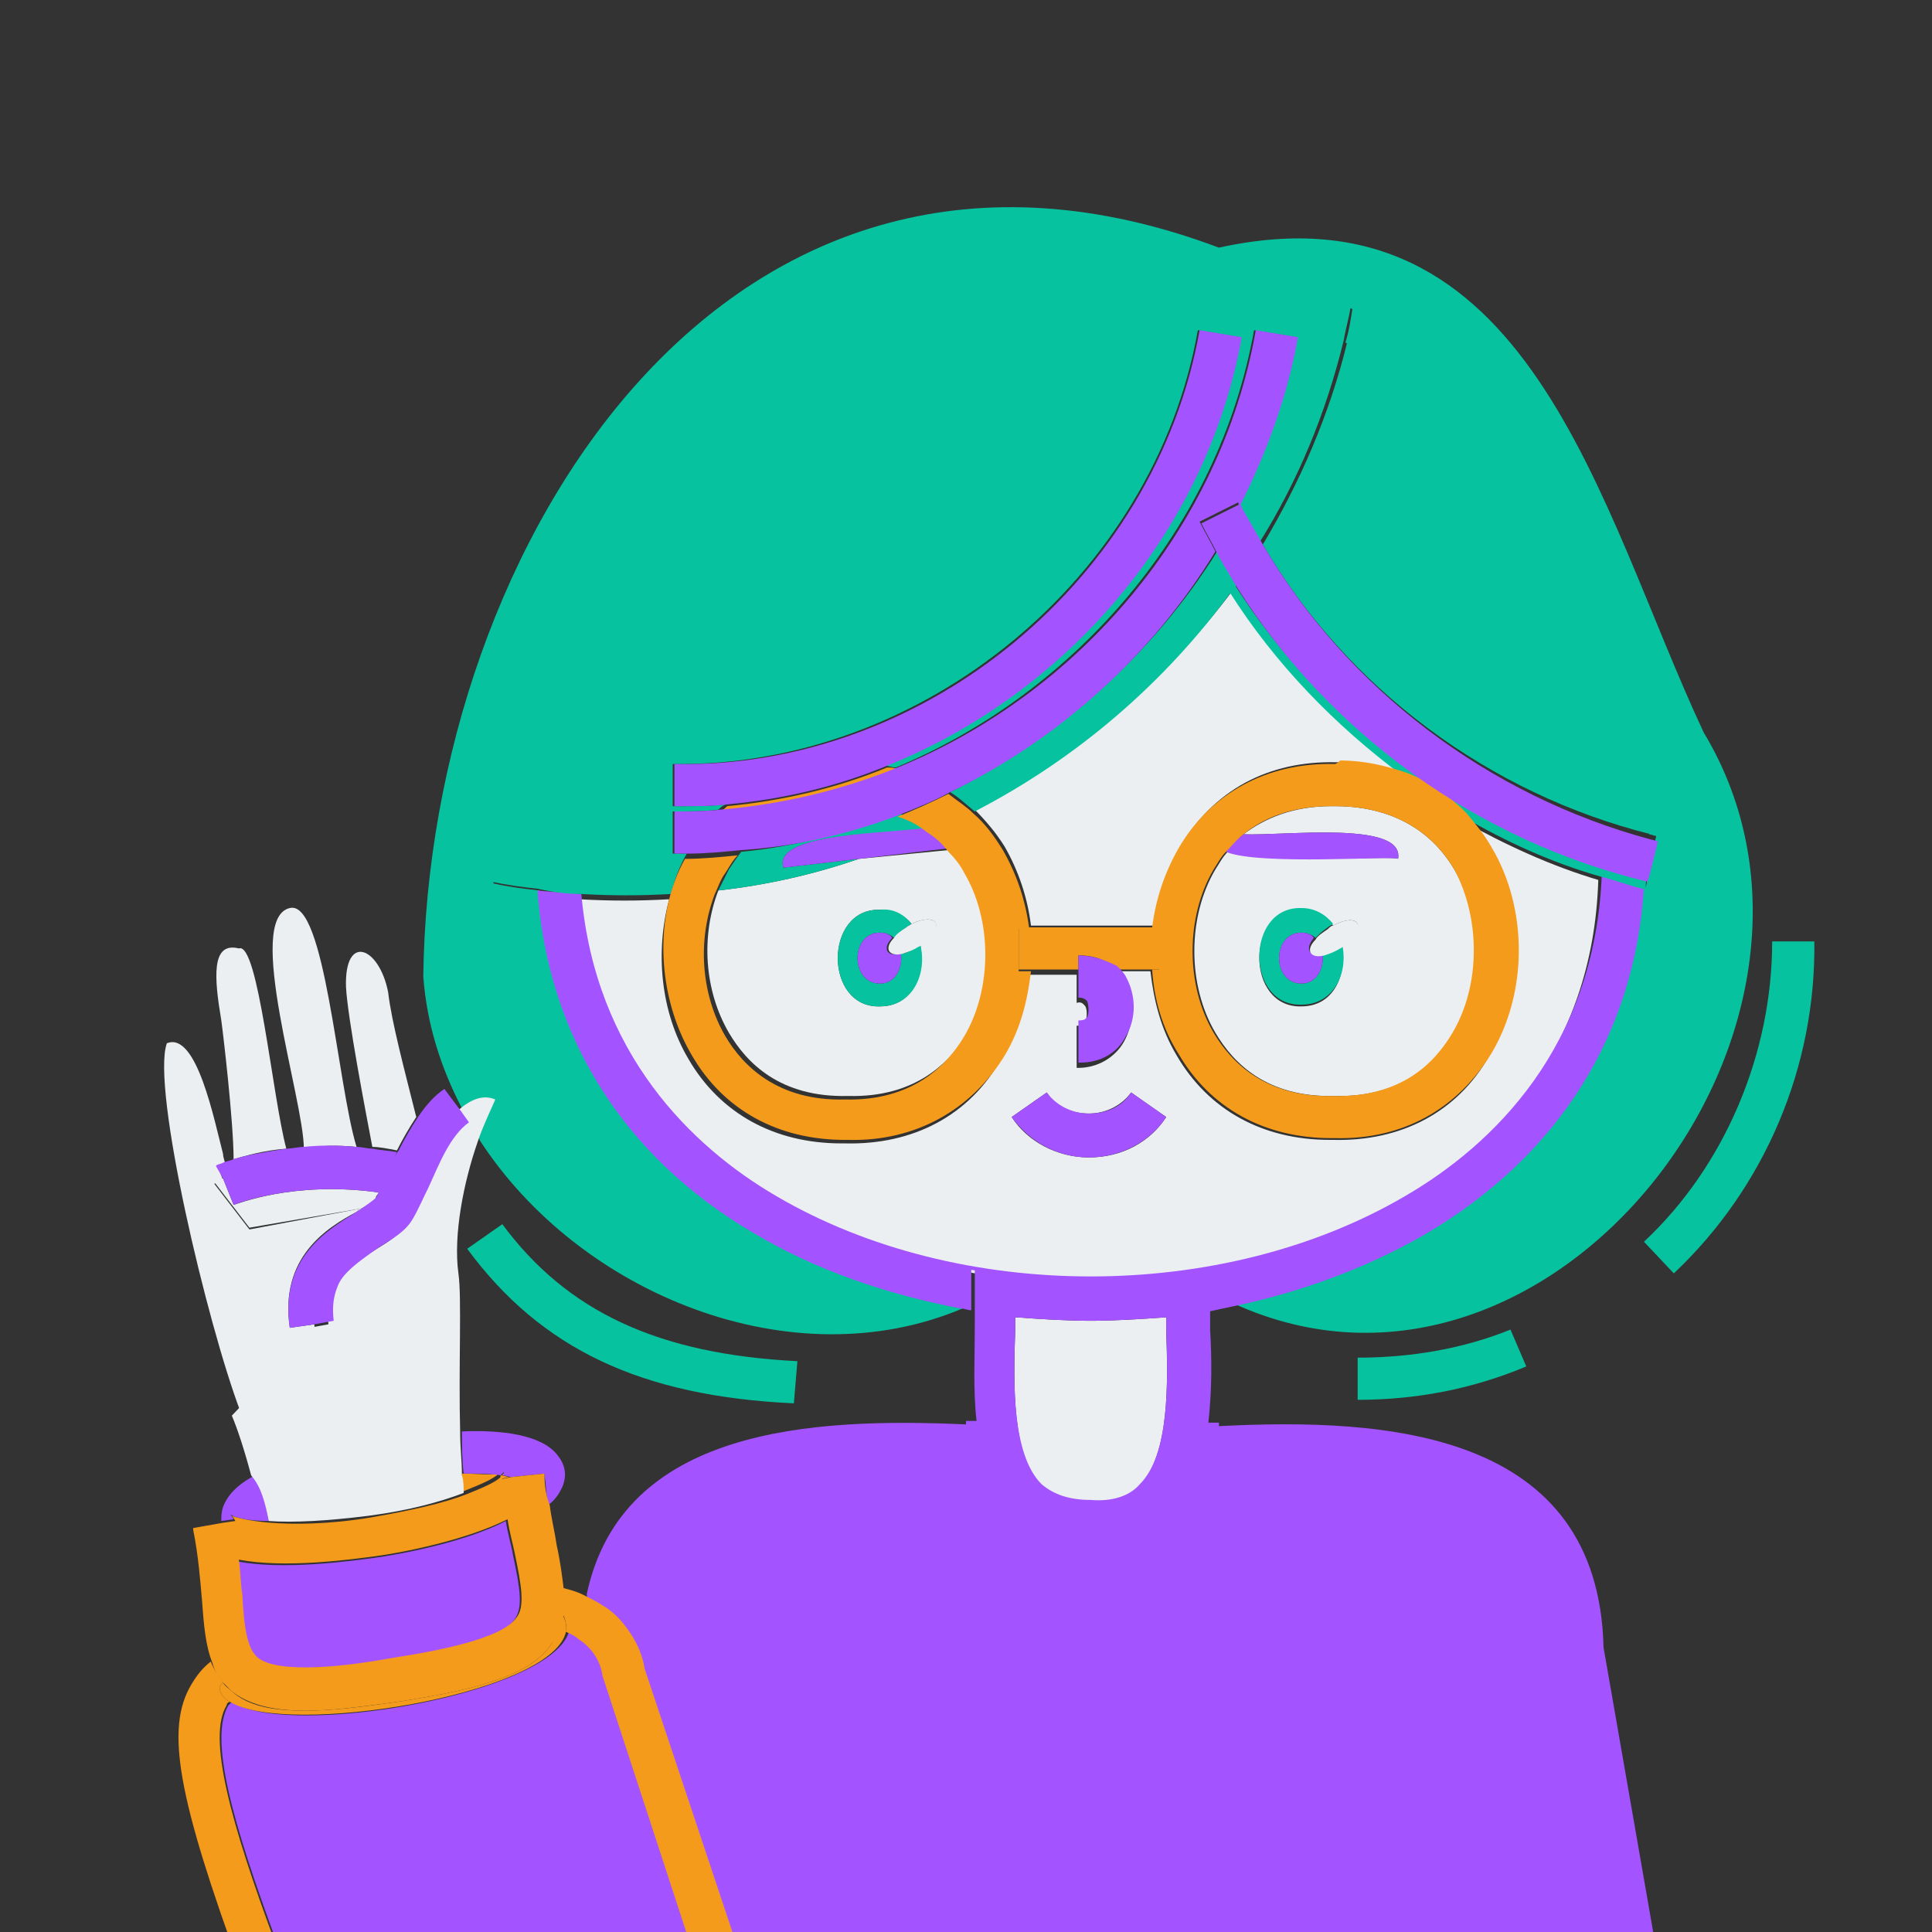 <svg xmlns="http://www.w3.org/2000/svg" viewBox="0 0 110 110">
  <rect x="0" y="0" width="110" height="110" fill="#333333" stroke="none"/>
  <defs/>
  <style>.svg-teal{fill:#07c29e}.svg-light-gray{fill:#ebeff1}.svg-violet{fill:#a353ff}.svg-orange{fill:#f59b1c}
  </style>
  <g id="girl">
    <path
      d="M27.3 64.9c5.7 8.8 17.8 13.7 27.5 9.6-4.2-.8-8.3-2.2-11.8-4.3-7.4-4.4-11.7-11.3-12.3-19.5-.9-.1-1.7-.2-2.6-.4C25.5 24.9 54.4 5.6 77 17.6c-.1.6-.2 1.3-.4 1.9 10.2 5.4 17.3 16.3 17.3 28 .1 0 .3.1.4.1l-.5 2c0 .3 0 .6-.1.9-.1 0-.2 0-.2-.1-.5 8.3-4.8 15.3-12.3 19.7-3.3 2-7.1 3.3-11 4.1C88.3 82.5 107 58.3 97 41.7c-6-12.8-9.9-31.5-27.6-27.6C41.5 3.6 24.4 31 24.1 55.6c.2 2.7 1 5.2 2.2 7.5.9 1.4 1 1.7 1 1.8z"
      class="svg-teal"/>
    <path
      d="M55.5 46.1c.6.6 1.2 1.3 1.7 2.1.8 1.4 1.3 2.9 1.5 4.5h7c.2-1.6.7-3.1 1.5-4.5 1.9-3.2 5-4.9 8.9-4.8h.2c1.4 0 2.6.2 3.8.7-3.9-2.9-7.2-6.5-9.9-10.5-3.9 5.2-9 9.5-14.7 12.5zM48.9 48.9c-2.6.9-5.3 1.5-8 1.8-1 2.6-.8 5.7.6 8.1 1 1.7 2.9 3.7 6.8 3.6 3.8.1 5.8-1.9 6.8-3.6 1.6-2.7 1.6-6.6 0-9.3-.2-.4-.5-.8-.9-1.2-.1 0-.1 0-.2.1l-5.1.5zm3.5 4.9c.3 1.6-.4 3.5-2.3 3.5-3.2.1-3.2-5.6 0-5.5.8 0 1.4.3 1.8.8 1.5-.7 2 .2.5 1.2z"
      class="svg-light-gray"/>
    <path
      d="M84.8 48.3c2.1 3.5 2.1 8.2 0 11.8-1.8 3.2-5 4.9-8.9 4.8h-.2c-3.8 0-6.9-1.7-8.7-4.8-.9-1.5-1.3-3.1-1.5-4.8h-2c.2.2.3.4.5.6.6 1 .6 2.3 0 3.4-.5.9-1.5 1.5-2.6 1.5h-.1v-2.4c.4 0 .4-.1.5-.2.1-.3.1-.7 0-.9-.1-.1-.2-.3-.5-.2v-1.6h-2.8c-.1 1.7-.6 3.4-1.5 4.8-1.8 3.2-5 4.9-8.9 4.8h-.2c-3.8 0-6.9-1.7-8.7-4.8-1.6-2.7-1.9-6.1-1.1-9.1-1.7.1-3.4.1-5.1 0 .7 9.1 6.3 14.3 11.1 17.2 10.4 6.2 25.5 6.2 35.8 0 5-2.9 10.8-8.5 11.1-18.3-2.7-.8-5.3-2-7.8-3.4.7.3 1.2.9 1.6 1.6zM62 65.9c-1.8 0-3.5-.9-4.4-2.3l2-1.4c.5.8 1.4 1.2 2.4 1.2s1.9-.5 2.4-1.2l2 1.4c-.9 1.4-2.5 2.3-4.4 2.3z"
      class="svg-light-gray"/>
    <path
      d="M76 45.9h-.2c-2.2 0-3.8.7-5 1.6 2.3.1 9.2-.8 8.8 1.4-.1-.2-8 .3-9.7-.4-.3.3-.5.7-.7 1-1.6 2.7-1.6 6.6 0 9.3 1 1.7 2.9 3.7 6.8 3.6 3.8.1 5.8-1.9 6.8-3.6 1.6-2.7 1.6-6.6 0-9.3-1-1.7-3-3.6-6.8-3.6zm.4 7.9c.3 1.6-.4 3.5-2.3 3.5-3.2.1-3.2-5.6 0-5.5.8 0 1.4.3 1.8.9 1.5-.8 2 .1.5 1.1z"
      class="svg-light-gray"/>
    <path
      d="M93.6 50.5c-.8-.2-1.6-.4-2.4-.7-.4 9.8-6.2 15.4-11.2 18.3-10.4 6.1-25.4 6.1-35.8 0-4.8-2.8-10.3-8.1-11.1-17.2-.8-.1-1.6-.1-2.5-.2.6 8.2 4.8 15.1 12.3 19.5 3.5 2.1 7.6 3.5 11.8 4.3.2 0 .4.1.6.1v-2.3l1.4.2c1.8.2 3.6.3 5.3.4 1.8 0 3.6-.1 5.3-.3l1.4-.2v2.3c.5-.1.9-.2 1.4-.3 3.9-.8 7.7-2.2 11-4.1 7.7-4.5 12-11.5 12.5-19.8z"
      class="svg-violet"/>
    <path
      d="M75.3 54.3c.1.8-.3 1.7-1.2 1.7-1.7 0-1.7-2.9 0-2.9.3 0 .6.1.8.3.2-.2.4-.4.7-.6.1-.1.2-.1.3-.2-.4-.5-1-.9-1.8-.9-3.2-.1-3.2 5.6 0 5.5 1.9 0 2.7-1.9 2.3-3.5-.1 0-.1.1-.2.1-.3.3-.6.5-.9.5zM51.3 54.3c.1.8-.3 1.7-1.2 1.7-1.7 0-1.7-2.9 0-2.9.3 0 .6.1.8.3.2-.2.4-.4.7-.6.1-.1.2-.1.3-.2-.4-.5-1-.9-1.8-.8-3.2-.1-3.2 5.6 0 5.5 1.9 0 2.7-1.9 2.3-3.5-.1 0-.1.1-.2.1-.3.2-.6.4-.9.4zM70.3 33.3c-.1.1-.2.2-.3.4 2.6 4.1 6 7.6 9.9 10.5 1.3.5 2.5 1.3 3.4 2.3 2.4 1.4 5 2.6 7.8 3.4.8.2 1.6.5 2.4.7.1 0 .2 0 .2.1 0-.3 0-.6.1-.9v.2c-9.7-2.2-18.2-8.4-23.5-16.7z"
      class="svg-teal"/>
    <path
      d="M71.9 31c4.8 8.2 12.9 14.2 22.1 16.5 0-11.7-7.2-22.7-17.3-28-1 4.1-2.7 8-4.8 11.5zM54.1 45.1c.5.3.9.7 1.4 1.1 5.8-3 10.8-7.3 14.6-12.5.1-.1.2-.2.3-.4-.4-.6-.7-1.2-1.1-1.9-3.7 5.9-9 10.6-15.2 13.7zM41.5 49.5l-.6 1.2c2.7-.3 5.4-.9 8-1.8l-4.3.5c-.6-2 5.8-1.9 8.3-2.2-.5-.3-1.1-.6-1.7-.9-2.9 1.1-5.9 1.9-9 2.2-.3.4-.5.7-.7 1z"
      class="svg-teal"/>
    <path
      d="M33.1 50.9c1.7.1 3.4.1 5.1 0 .2-.8.5-1.6.9-2.3h-.8v-2.4c.9 0 1.8 0 2.6-.1.1-.1.2-.2.4-.3-.8.1-1.7.1-2.5.1h-.5v-2.4c14.2.2 27.4-10.6 29.9-24.7l2.4.4c-1.9 11.1-10 20.3-20.2 24.4.2 0 .4.1.6.1C61.3 39.4 69.4 30 71.4 18.8l2.4.4c-.6 3.4-1.7 6.6-3.3 9.6l1.2 2.1c2.2-3.5 3.8-7.4 4.8-11.5.1-.6.3-1.3.4-1.9-22.6-12-51.5 7.3-48.9 32.7.9.2 1.7.3 2.6.4.9.2 1.7.3 2.5.3z"
      class="svg-teal"/>
    <path
      d="M66.4 75c-1.4.1-2.9.2-4.3.2s-2.9-.1-4.3-.2v.8c-.1 3-.2 7.1 1.5 8.8.7.7 1.5 1 2.8.9 1.2 0 2.2-.3 2.8-.9 1.7-1.8 1.6-5.9 1.5-8.8V75z"
      class="svg-light-gray"/>
    <path
      d="M94.3 111l-3-17.2C91 81.5 79 80.7 69.4 81.2V81h-.6c.2-1.8.2-3.6.1-5.3v-1.1-2.3l-1.4.2c-1.8.2-3.5.3-5.3.3-1.8 0-3.6-.1-5.3-.4l-1.4-.2v3.4c0 1.7-.1 3.5.1 5.3H55v.2c-8.8-.4-19.6.2-21.6 9.7.4.2-3.7 19.8-3.7 19.8l64.6.4zM57.8 75.8V75c1.4.1 2.9.2 4.3.2s2.9-.1 4.3-.2v.7c.1 3 .2 7.1-1.5 8.8-.6.7-1.6 1-2.8.9-1.2 0-2.1-.3-2.8-.9-1.7-1.7-1.6-5.8-1.5-8.7zM50.1 53.1c-1.7 0-1.7 2.9 0 2.9.9 0 1.3-.9 1.2-1.7-.8.2-1.1-.3-.5-.9-.1-.2-.4-.3-.7-.3zM74.1 53.1c-1.7 0-1.7 2.9 0 2.9.9 0 1.3-.9 1.2-1.7-.8.2-1-.3-.5-.9-.1-.2-.4-.3-.7-.3zM62 63.4c-1 0-1.9-.5-2.4-1.2l-2 1.4c1 1.4 2.6 2.3 4.4 2.3s3.5-.9 4.4-2.3l-2-1.4c-.5.8-1.4 1.2-2.4 1.2zM44.6 49.4l4.3-.5 5.1-.6c.1 0 .1 0 .2-.1-.3-.4-.7-.7-1.2-1.1-2.6.4-9 .3-8.4 2.3zM79.6 48.9c.4-2.2-6.5-1.3-8.8-1.4-.4.3-.7.6-1 1 1.9.8 9.7.2 9.8.4z"
      class="svg-violet"/>
    <path
      d="M39.4 60.1c1.8 3.1 4.9 4.8 8.7 4.8h.2c3.8.1 7-1.7 8.9-4.8.9-1.5 1.3-3.1 1.5-4.8H58v-2.4h.6c-.2-1.6-.7-3.1-1.5-4.5-.5-.8-1-1.5-1.7-2.1-.4-.4-.9-.7-1.4-1.1-1 .5-1.9.9-2.9 1.3.7.2 1.2.5 1.7.9.5.3.9.7 1.2 1.1.4.4.7.8.9 1.2 1.6 2.7 1.6 6.6 0 9.3-1 1.7-3 3.7-6.8 3.6-3.8.1-5.8-1.9-6.8-3.6-1.4-2.4-1.6-5.5-.6-8.1.2-.4.3-.8.6-1.2.2-.3.4-.7.7-1-1 .1-2 .2-3 .2-.4.7-.7 1.5-.9 2.3-.7 2.8-.3 6.2 1.3 8.9zM50.5 43.7c-2.9 1.2-6 1.9-9.1 2.2-.1.1-.2.2-.4.3 3.5-.2 6.9-1.1 10.1-2.4-.2-.1-.4-.1-.6-.1zM76 43.5c-3.9-.1-7.1 1.7-8.9 4.8-.8 1.4-1.3 2.9-1.5 4.5h.4v2.4h-.4c.1 1.7.6 3.4 1.5 4.8 1.8 3.1 4.9 4.8 8.7 4.8h.2c3.9.1 7-1.7 8.9-4.8 2.1-3.5 2.1-8.3 0-11.8-.4-.7-.9-1.3-1.4-1.9-1-1-2.1-1.8-3.4-2.3-1.2-.4-2.4-.7-3.8-.7-.2.2-.3.2-.3.2zm6.7 15.3c-1 1.7-2.9 3.7-6.8 3.6-3.8.1-5.8-1.9-6.8-3.6-1.6-2.7-1.6-6.6 0-9.3.2-.3.4-.7.7-1 .3-.3.6-.7 1-1 1.1-.9 2.7-1.6 5-1.6h.2c3.8 0 5.8 1.9 6.8 3.6 1.5 2.8 1.5 6.6-.1 9.3z"
      class="svg-orange"/>
    <path d="M66 52.8h-8v2.4h3.4v-.8h.1c.8 0 1.6.3 2.1.8H66v-2.4z" class="svg-orange"/>
    <path
      d="M61.4 54.4V56.8c.3 0 .4.1.5.2.1.3.1.7 0 .9-.1.1-.1.2-.5.2v2.4h.1c1.1 0 2.1-.5 2.6-1.5.6-1 .6-2.3 0-3.4-.1-.2-.3-.4-.5-.6-.6-.3-1.3-.6-2.2-.6z"
      class="svg-violet"/>
    <path
      d="M75.9 52.7c-.1 0-.2.1-.3.2-.3.2-.6.4-.7.6-.6.6-.3 1.1.5.9.3-.1.6-.2.9-.4.1 0 .1-.1.2-.1 1.4-1.1.9-2-.6-1.2zM51.9 52.6c-.1.1-.2.1-.3.2-.3.2-.6.4-.7.6-.6.6-.3 1.1.5.9.3-.1.6-.2.9-.4.1 0 .1-.1.2-.1 1.4-1 .9-1.9-.6-1.2z"
      class="svg-light-gray"/>
    <path
      d="M51.2 46.4c1-.4 2-.8 2.9-1.3 6.2-3 11.5-7.8 15.1-13.7-.3-.6-.6-1.1-.9-1.7l2.2-1.1c0 .1.1.2.1.2 1.5-3 2.7-6.2 3.3-9.6l-2.4-.4c-2 11.3-10.1 20.7-20.4 24.9-3.2 1.3-6.6 2.1-10.1 2.4-.9.1-1.8.1-2.6.1v2.4h.8c1 0 2-.1 3-.2 3.1-.2 6.1-.9 9-2z"
      class="svg-violet"/>
    <path
      d="M70.7 19.2l-2.4-.4c-2.5 14.1-15.6 25-29.9 24.7v2.4h.5c.9 0 1.7 0 2.5-.1 3.2-.3 6.2-1 9.1-2.2 10.2-4.1 18.2-13.3 20.2-24.4zM71.9 31l-1.2-2.1c0-.1-.1-.2-.1-.2l-2.2 1.1c.3.6.6 1.1.9 1.7.3.6.7 1.2 1.1 1.9 5.3 8.4 13.8 14.5 23.4 16.8l.1-.3.5-2c-.1 0-.3-.1-.4-.1-9.3-2.5-17.3-8.6-22.1-16.8z"
      class="svg-violet"/>
    <path
      d="M45.4 77.5c-7.9-.4-13.1-2.8-16.8-7.8l-2 1.4c4.2 5.7 9.9 8.4 18.6 8.8l.2-2.4zM100.9 53.6c0 6.4-2.7 12.8-7.3 17.1l1.7 1.8c5.2-4.9 8.1-11.8 8-18.9h-2.4zM77.3 77.3v2.4c3.3 0 6.5-.6 9.6-1.9l-.9-2.1c-2.7 1.1-5.7 1.6-8.7 1.6z"
      class="svg-teal"/>
  </g>
  <g id="girl-arm">
    <path fill="none"
          d="M54.9 81.2V81h.6c-.2-1.8-.2-3.6-.1-5.3v-1.1c-.2 0-.4-.1-.6-.1-9.7 4.2-21.8-.7-27.5-9.6-.8 2.3-1.4 5.3-1.1 7.5.2 1.4 0 5.3.1 9.1 2.3-.1 4.5.2 5.4 1.3.4.5.5 1.2.3 1.9-.1.4-.4.7-.8 1 .1.8.3 1.6.4 2.3.2.9.3 1.7.4 2.5.4.1.8.2 1.2.4 2.1-9.5 12.9-10.1 21.7-9.7zM26.6 71.1l2-1.4c3.7 5.1 8.9 7.5 16.8 7.8l-.1 2.4c-8.7-.4-14.5-3.1-18.7-8.8z"/>
    <path d="M26.3 83.9c0 .4 0 .7.1 1 1-.4 1.7-.7 2-1-.5.1-1.2 0-2.1 0zM28.5 84.2l.5-.1c-.1 0-.3-.1-.5-.1v.2z"
          class="svg-orange"/>
    <path
      d="M32 84.7c.3-.7.2-1.3-.3-1.9-.9-1.1-3.1-1.4-5.4-1.3 0 .8 0 1.6.1 2.4.9 0 1.6 0 2.1.1l.2-.2s0 .1-.1.2c.2 0 .4.1.5.1l1.9-.2v.1c.1.6.1 1.2.2 1.7.4-.3.6-.6.8-1zM13.1 86.2c.2.2 1 .4 2.2.4-.2-1-.4-1.9-.6-2.7-1 .5-1.7 1.1-2 1.9-.1.3-.1.6-.1.8l.7-.1c-.1-.2-.2-.3-.2-.3z"
      class="svg-violet"/>
    <path
      d="M17.9 75.4l-1.4.2c-.6-4 2.1-5.7 3.8-6.6.1-.1.2-.1.3-.2L14.2 70l-2-2.6s.2-.1.5-.2l-.3-.8.4-.2c0-.1-.1-.3-.1-.5-.5-1.9-1.5-7-3.2-6.3-.9 2.5 2.3 16 4.2 21l4.4-4.6c-.2-.1-.2-.2-.2-.4zM23.7 63.6c-.7-2.8-1.4-5.4-1.6-7.1-.5-2.6-2.5-3.4-2.4-.3.1 1.8 1.1 7 1.5 9.1.4 0 .9.1 1.4.2.3-.6.7-1.3 1.1-1.9zM20.3 65.3c-1.1-3.6-1.8-14.1-3.8-13.6-2.6.6.8 10.9.8 13.7 1-.2 2-.2 3-.1z"
      class="svg-light-gray"/>
    <path
      d="M13.6 54c-1.6-.4-1.4 1.7-1 4.1.1.7.7 5.8.7 7.9.7-.2 1.7-.5 3-.6-.8-3-1.6-11.8-2.7-11.4zM15.3 86.6c1.4.1 3.3 0 5.7-.3 2.3-.3 4.1-.8 5.4-1.3 0-.3 0-.7-.1-1 0-.8-.1-1.6-.1-2.4-.1-3.8.1-7.7-.1-9.1-.3-2.2.3-5.2 1.1-7.5.3-.9.7-1.7 1-2.4-.7-.3-1.4 0-2.1.6l-.2.2.5.7c-1.1.8-1.7 2.3-2.3 3.7-.3.7-.5 1.3-.9 1.8-.4.7-1.1 1.1-1.9 1.6-.7.4-1.4.9-1.8 1.4l-.6.9c-.2.5-.3 1.1-.2 1.9l-1.1.2v.4l-4.4 4.6c.3.7.7 1.9 1.1 3.4.6.7.8 1.6 1 2.6zM21.6 67.9c-4.9-.7-8.2.7-8.3.7l-.6-1.5c-.3.1-.5.2-.5.2l2 2.6 6.4-1.1c.3-.2.7-.4.8-.6 0-.1.1-.2.2-.3z"
      class="svg-light-gray"/>
    <path
      d="M12.7 67.1l.6 1.5s3.4-1.4 8.3-.7c.2-.3.3-.7.5-1.1.2-.4.3-.8.5-1.2-.5-.1-.9-.1-1.4-.2-.3 0-.6-.1-.9-.1-1.1-.1-2.1-.1-3 0-.3 0-.7.1-1 .1-1.3.2-2.4.4-3 .6-.2.1-.4.1-.6.2-.2.1-.4.1-.4.2l.4.7z"
      class="svg-violet"/>
    <path d="M19.7 72.4c-.3.3-.5.6-.6.9l.6-.9z" class="svg-light-gray"/>
    <path
      d="M22.1 66.7c-.2.4-.3.8-.5 1.1-.1.1-.1.3-.2.4-.1.1-.5.4-.8.6-.1.1-.2.1-.3.2-1.6 1-4.4 2.6-3.8 6.6l1.4-.2 1.1-.2c-.1-.8 0-1.4.2-1.9.1-.3.3-.6.6-.9.5-.5 1.1-.9 1.8-1.4.8-.5 1.5-.9 1.9-1.6.3-.5.6-1.2.9-1.8.6-1.3 1.2-2.9 2.3-3.7l-.5-.7-.9-1.2c-.6.4-1.1 1-1.5 1.6-.4.6-.8 1.3-1.1 1.9-.3.4-.5.9-.6 1.2zM13.2 96.9l-.2.2c-1.1 1.9.2 6.6 2.8 13.6h23.7l-5-15.3c-.1-.8-.7-1.6-1.4-2.1-.2-.2-.5-.3-.7-.4-1.1 3.6-16 6.1-19.2 4z"
      class="svg-violet"/>
    <path
      d="M35.9 93c-.4-.6-.9-1.2-1.6-1.6-.3-.2-.7-.4-1.1-.6-.4-.2-.8-.3-1.2-.4v1.4c.2.4.3.8.2 1.1.2.1.5.2.7.4.8.5 1.3 1.3 1.4 2.1l5 15.3H15.7c-2.6-7-3.9-11.8-2.8-13.6 0-.1.1-.2.2-.2-.4-.2-.6-.5-.6-.9l.2-.2c-.3-.4-.5-.7-.7-1.2-.5.4-.8.8-1.1 1.3-1.5 2.5-.8 6.4 2.9 16.5l.3.8h28.7l-.9-2.6L36.7 95c-.1-.7-.4-1.4-.8-2z"
      class="svg-orange"/>
    <path
      d="M31.4 93.6c-1.1 1.6-3.5 2.5-8.8 3.3-2.1.3-3.8.5-5.2.5-2 0-3.3-.3-4.2-1.1-.2-.2-.4-.3-.5-.5l-.2.2c0 .4.2.7.6.9 3.3 2 18.1-.4 19.1-3.9.1-.4 0-.8-.2-1.1-.1.6-.3 1.2-.6 1.7z"
      class="svg-orange"/>
    <path
      d="M22.2 94.5c2.7-.4 6.3-1.1 7.1-2.3.5-.7.3-1.8-.1-3.7-.1-.6-.3-1.2-.4-1.9-2.3 1.2-6 1.9-7.5 2.1-1.5.2-5.2.7-7.8.2.1.7.1 1.4.2 2 .2 2 .3 3.1.9 3.6 1.3.8 5 .4 7.6 0z"
      class="svg-violet"/>
    <path
      d="M12.7 95.8l.5.5c.9.7 2.2 1.1 4.2 1.1 1.4 0 3-.2 5.2-.5 5.3-.8 7.7-1.7 8.8-3.3.4-.5.6-1.1.7-1.7.1-.5.1-.9 0-1.4-.1-.8-.2-1.6-.4-2.5-.1-.7-.3-1.5-.4-2.3-.2-.5-.3-1.1-.3-1.7v-.1l-1.9.2-.5.1v-.1c0-.1 0-.2.1-.2l-.2.2c-.3.3-1 .6-2 1-1.3.5-3.1.9-5.4 1.3-2.4.4-4.4.4-5.7.3-1.2-.1-2-.3-2.2-.4 0 0 .1.1.2.3l-.7.1-1.7.3v.1c.3 1.5.4 2.9.5 4 .1 1.4.2 2.6.6 3.6.1.4.3.8.6 1.1zm2-1.4c-.6-.5-.8-1.6-.9-3.6-.1-.6-.1-1.3-.2-2 2.6.5 6.3 0 7.8-.2s5.1-.9 7.5-2.1c.1.7.3 1.4.4 1.9.4 1.9.6 3.1.1 3.7-.8 1.2-4.5 1.9-7.1 2.3-2.7.5-6.4.9-7.6 0z"
      class="svg-orange"/>
  </g>
</svg>

